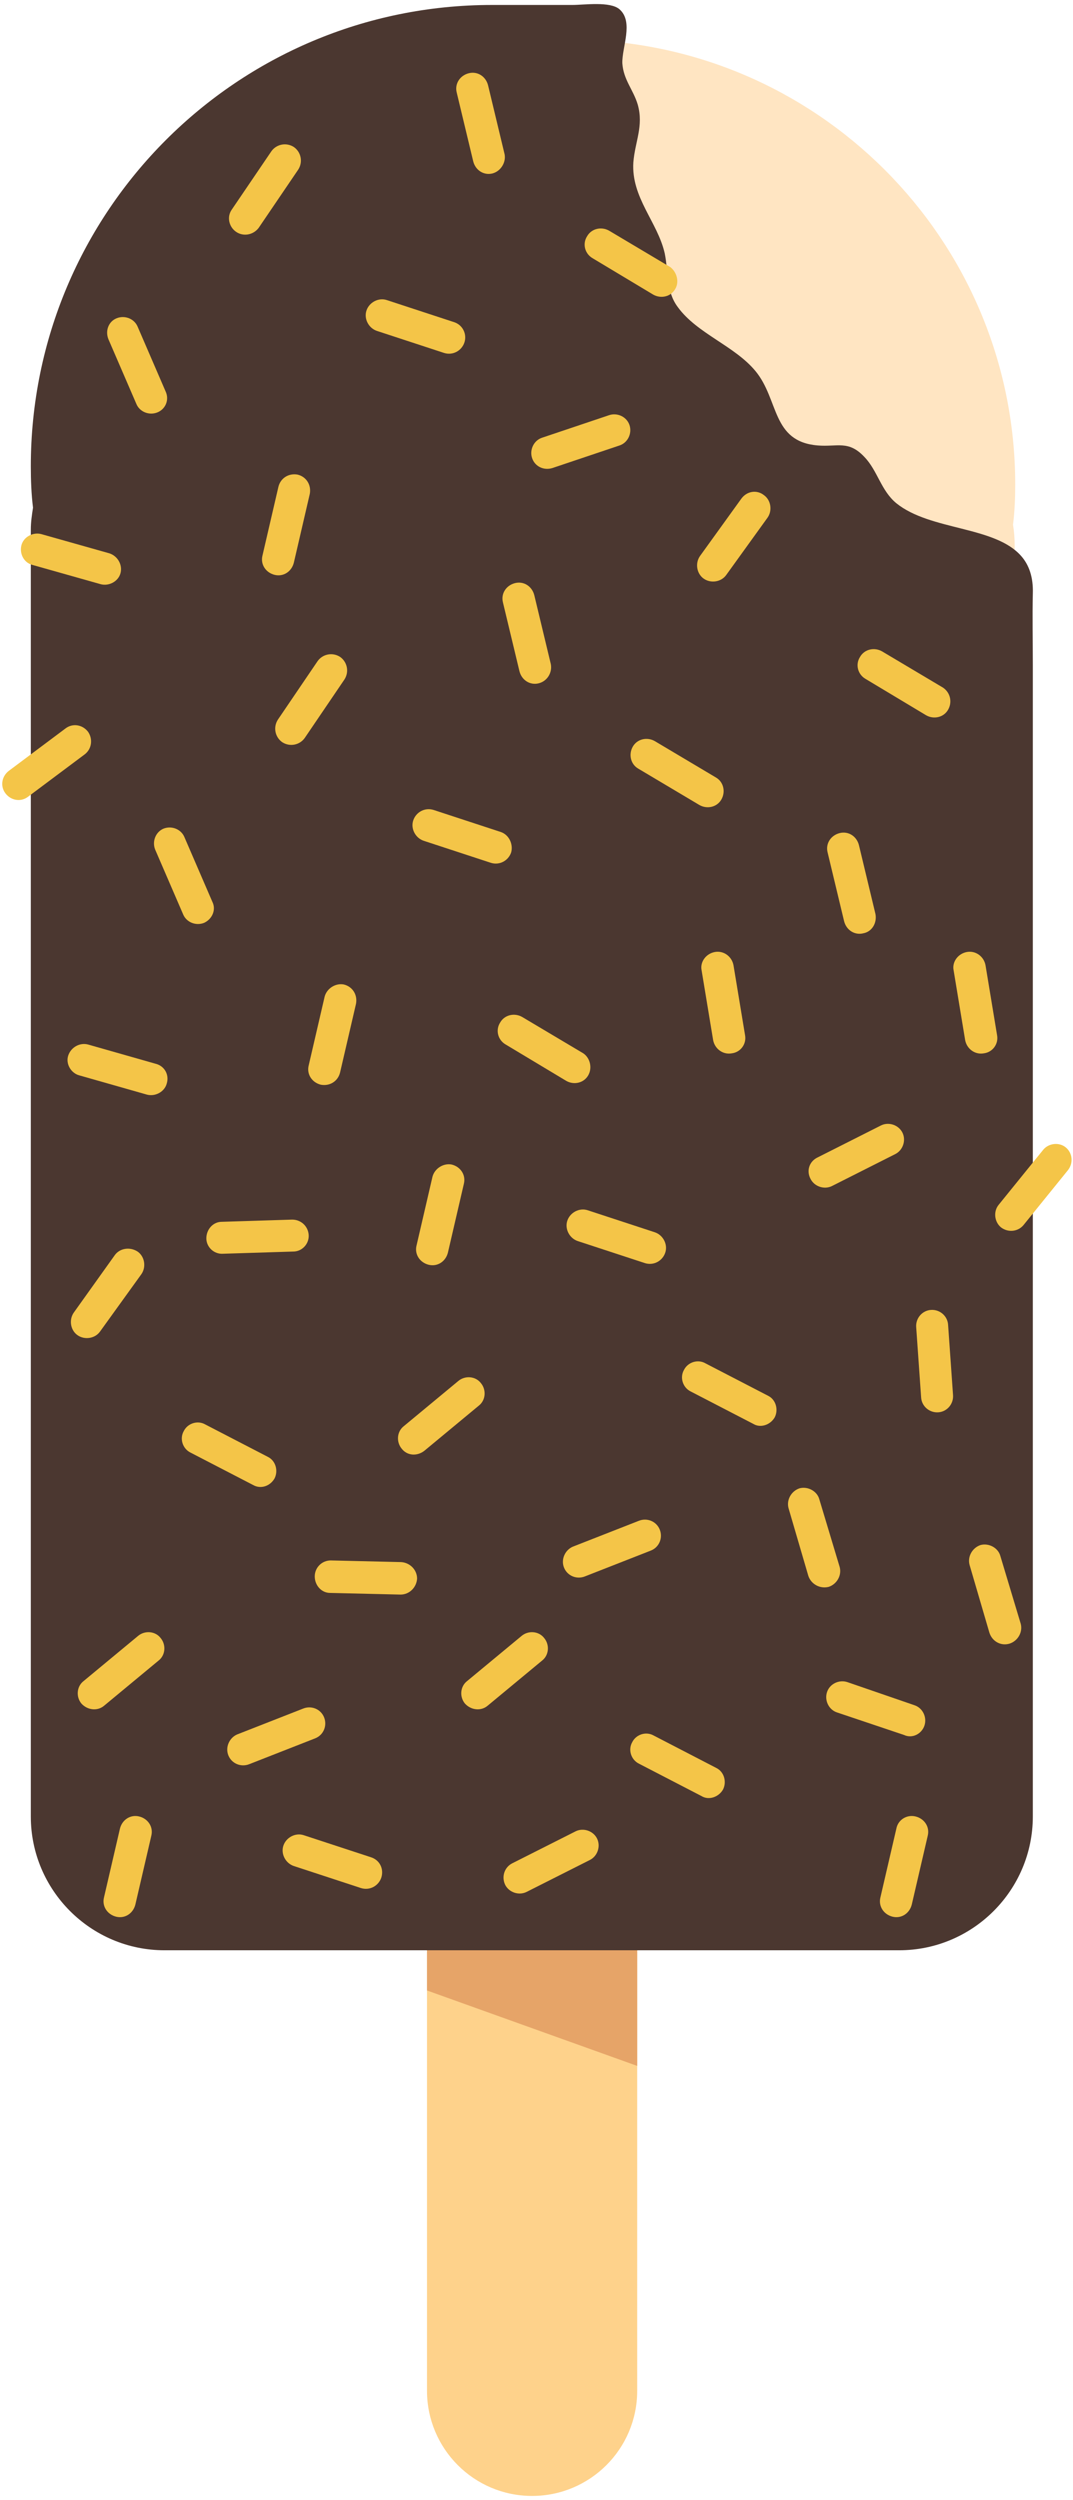 <?xml version="1.0" encoding="UTF-8"?>
<svg width="195px" height="454px" viewBox="0 0 195 454" version="1.1" xmlns="http://www.w3.org/2000/svg" xmlns:xlink="http://www.w3.org/1999/xlink">
    <title>Group</title>
    <g id="Page-1" stroke="none" stroke-width="1" fill="none" fill-rule="evenodd">
        <g id="Group" transform="translate(0.405, 0.737)" fill-rule="nonzero">
            <path d="M184.095,87.263 C184.095,42.663 147.895,6.463 103.295,6.463 L89.195,6.463 C44.595,6.463 8.395,42.663 8.395,87.263 C8.395,89.763 8.495,92.163 8.695,94.563 C8.495,95.863 8.395,97.063 8.395,98.363 L8.395,323.763 C8.395,336.663 18.895,347.163 31.795,347.163 L160.595,347.163 C173.495,347.163 183.995,336.663 183.995,323.763 L183.995,98.363 C183.995,97.063 183.895,95.763 183.695,94.563 C183.995,92.163 184.095,89.663 184.095,87.263 Z" id="Path" fill="#FFE5C2"></path>
            <path d="M115.395,433.463 C115.395,444.063 106.795,452.563 96.295,452.563 L96.295,452.563 C85.695,452.563 77.195,443.963 77.195,433.463 L77.195,214.963 C77.195,204.363 85.795,195.863 96.295,195.863 L96.295,195.863 C106.895,195.863 115.395,204.463 115.395,214.963 L115.395,433.463 Z" id="Path" fill="#FED28B"></path>
            <polygon id="Path" fill="#E6A468" points="77.195 351.463 77.195 360.763 115.395 374.463 115.395 351.463"></polygon>
            <path d="M185.195,100.263 C180.395,94.763 168.695,95.663 162.495,90.663 C159.695,88.363 159.095,84.763 156.695,82.263 C153.795,79.163 151.795,80.463 148.195,80.163 C139.795,79.463 141.195,71.863 136.895,66.663 C133.095,62.063 126.295,59.863 122.795,55.063 C120.595,52.163 121.095,48.663 120.395,45.263 C119.095,39.563 114.295,35.163 114.695,28.763 C114.995,24.963 116.595,22.163 115.495,18.263 C114.695,15.563 112.895,13.763 112.695,10.763 C112.595,7.863 114.795,3.263 112.195,0.963 C110.495,-0.537 105.795,0.163 103.595,0.163 L88.995,0.163 C42.695,0.163 5.195,37.663 5.195,83.963 C5.195,86.463 5.295,89.063 5.595,91.463 C5.395,92.763 5.195,94.063 5.195,95.463 L5.195,329.163 C5.195,342.563 16.095,353.463 29.495,353.463 L162.995,353.463 C176.395,353.463 187.295,342.563 187.295,329.163 C187.295,329.163 187.295,329.163 187.295,329.163 C187.295,309.363 187.295,289.563 187.295,269.863 C187.295,233.963 187.295,198.163 187.295,162.263 C187.295,148.163 187.295,134.063 187.295,120.063 C187.295,115.763 187.195,111.363 187.295,107.063 C187.395,104.063 186.595,101.863 185.195,100.263 Z" id="Path" fill="#4B3730"></path>
            <g transform="translate(0, 12.475)" fill="#F4C548" id="Path">
                <path d="M122.295,39.288 C121.495,40.688 119.695,41.088 118.295,40.288 L107.295,33.688 C105.895,32.888 105.395,31.088 106.295,29.688 L106.295,29.688 C107.095,28.288 108.895,27.888 110.295,28.688 L121.395,35.288 C122.595,36.188 123.095,37.988 122.295,39.288 L122.295,39.288 Z"></path>
                <path d="M24.595,214.088 C25.895,214.988 26.195,216.888 25.295,218.188 L17.795,228.588 C16.895,229.888 14.995,230.188 13.695,229.288 L13.695,229.288 C12.395,228.388 12.095,226.488 12.995,225.188 L20.495,214.688 C21.395,213.488 23.195,213.188 24.595,214.088 L24.595,214.088 Z"></path>
                <path d="M89.095,18.288 C87.495,18.688 85.995,17.688 85.595,16.088 L82.595,3.588 C82.195,1.988 83.195,0.488 84.795,0.088 L84.795,0.088 C86.395,-0.312 87.895,0.688 88.295,2.288 L91.295,14.788 C91.595,16.288 90.595,17.888 89.095,18.288 L89.095,18.288 Z"></path>
                <path d="M83.995,48.988 C83.495,50.488 81.895,51.388 80.295,50.888 L68.095,46.888 C66.595,46.388 65.695,44.688 66.195,43.188 L66.195,43.188 C66.695,41.688 68.395,40.788 69.895,41.288 L82.095,45.288 C83.695,45.788 84.495,47.488 83.995,48.988 L83.995,48.988 Z"></path>
                <path d="M42.495,28.888 C41.195,27.988 40.795,26.188 41.695,24.888 L48.895,14.288 C49.795,12.988 51.595,12.588 52.995,13.488 L52.995,13.488 C54.295,14.388 54.695,16.188 53.795,17.588 L46.595,28.188 C45.595,29.488 43.795,29.788 42.495,28.888 L42.495,28.888 Z"></path>
                <path d="M53.695,72.988 C55.295,73.388 56.195,74.888 55.895,76.488 L52.995,88.988 C52.595,90.588 51.095,91.588 49.495,91.188 L49.495,91.188 C47.895,90.788 46.895,89.288 47.295,87.688 L50.195,75.188 C50.595,73.588 52.095,72.688 53.695,72.988 L53.695,72.988 Z"></path>
                <path d="M21.495,90.888 C21.095,92.388 19.395,93.288 17.895,92.888 L5.495,89.388 C3.895,88.988 3.095,87.288 3.495,85.788 L3.495,85.788 C3.895,84.288 5.595,83.388 7.095,83.788 L19.495,87.288 C20.995,87.788 21.895,89.388 21.495,90.888 L21.495,90.888 Z"></path>
                <path d="M28.195,61.688 C26.695,62.288 24.995,61.588 24.395,60.188 L19.295,48.388 C18.695,46.888 19.295,45.188 20.795,44.588 L20.795,44.588 C22.295,43.988 23.995,44.688 24.595,46.088 L29.695,57.888 C30.395,59.388 29.695,61.088 28.195,61.688 L28.195,61.688 Z"></path>
                <path d="M130.695,131.988 C129.895,133.388 128.095,133.788 126.695,132.988 L115.595,126.388 C114.195,125.588 113.795,123.788 114.595,122.388 L114.595,122.388 C115.395,120.988 117.195,120.588 118.595,121.388 L129.695,127.988 C131.095,128.788 131.495,130.588 130.695,131.988 L130.695,131.988 Z"></path>
                <path d="M138.395,76.688 C139.695,77.588 139.995,79.488 139.095,80.788 L131.595,91.188 C130.695,92.488 128.795,92.788 127.495,91.888 L127.495,91.888 C126.195,90.988 125.895,89.088 126.795,87.788 L134.295,77.388 C135.295,75.988 137.095,75.688 138.395,76.688 L138.395,76.688 Z"></path>
                <path d="M97.495,110.888 C95.895,111.288 94.395,110.288 93.995,108.688 L90.995,96.188 C90.595,94.588 91.595,93.088 93.195,92.688 L93.195,92.688 C94.795,92.288 96.295,93.288 96.695,94.888 L99.695,107.388 C99.995,108.888 99.095,110.488 97.495,110.888 L97.495,110.888 Z"></path>
                <path d="M92.495,141.588 C91.995,143.088 90.395,143.988 88.795,143.488 L76.595,139.488 C75.095,138.988 74.195,137.288 74.695,135.788 L74.695,135.788 C75.195,134.288 76.795,133.388 78.395,133.888 L90.595,137.888 C92.095,138.388 92.895,140.088 92.495,141.588 L92.495,141.588 Z"></path>
                <path d="M50.895,121.588 C49.595,120.688 49.195,118.888 50.095,117.488 L57.295,106.888 C58.195,105.588 59.995,105.188 61.395,106.088 L61.395,106.088 C62.695,106.988 63.095,108.788 62.195,110.188 L54.995,120.788 C54.095,122.088 52.295,122.488 50.895,121.588 L50.895,121.588 Z"></path>
                <path d="M62.095,165.588 C63.695,165.988 64.595,167.488 64.295,169.088 L61.395,181.588 C60.995,183.188 59.495,184.088 57.895,183.788 L57.895,183.788 C56.295,183.388 55.295,181.888 55.695,180.288 L58.595,167.788 C58.995,166.288 60.595,165.288 62.095,165.588 L62.095,165.588 Z"></path>
                <path d="M29.895,183.588 C29.495,185.088 27.795,185.988 26.295,185.588 L13.995,182.088 C12.495,181.688 11.495,179.988 11.995,178.488 L11.995,178.488 C12.495,176.988 14.095,176.088 15.595,176.488 L27.895,179.988 C29.495,180.388 30.395,181.988 29.895,183.588 L29.895,183.588 Z"></path>
                <path d="M36.695,154.388 C35.195,154.988 33.495,154.288 32.895,152.888 L27.795,141.088 C27.195,139.588 27.895,137.888 29.295,137.288 L29.295,137.288 C30.795,136.688 32.495,137.388 33.095,138.788 L38.195,150.588 C38.895,151.988 38.195,153.688 36.695,154.388 L36.695,154.388 Z"></path>
                <path d="M106.495,182.088 C105.695,183.488 103.895,183.888 102.495,183.088 L91.495,176.488 C90.095,175.688 89.595,173.888 90.495,172.488 L90.495,172.488 C91.295,171.088 93.095,170.688 94.495,171.488 L105.595,178.088 C106.795,178.888 107.295,180.688 106.495,182.088 L106.495,182.088 Z"></path>
                <path d="M171.895,115.688 C171.095,117.088 169.295,117.488 167.895,116.688 L156.895,110.088 C155.495,109.288 154.995,107.488 155.895,106.088 L155.895,106.088 C156.695,104.688 158.495,104.288 159.895,105.088 L170.995,111.688 C172.295,112.588 172.695,114.288 171.895,115.688 L171.895,115.688 Z"></path>
                <path d="M129.495,159.688 C131.095,159.388 132.595,160.488 132.895,162.088 L134.995,174.788 C135.295,176.388 134.195,177.888 132.595,178.088 L132.595,178.088 C130.995,178.388 129.495,177.288 129.195,175.688 L127.095,162.988 C126.795,161.488 127.895,159.988 129.495,159.688 L129.495,159.688 Z"></path>
                <path d="M175.295,159.688 C176.895,159.388 178.395,160.488 178.695,162.088 L180.795,174.788 C181.095,176.388 179.995,177.888 178.395,178.088 L178.395,178.088 C176.795,178.388 175.295,177.288 174.995,175.688 L172.895,162.988 C172.595,161.488 173.695,159.988 175.295,159.688 L175.295,159.688 Z"></path>
                <path d="M156.495,156.288 C154.895,156.688 153.395,155.688 152.995,154.088 L149.995,141.588 C149.595,139.988 150.595,138.488 152.195,138.088 L152.195,138.088 C153.795,137.688 155.295,138.688 155.695,140.288 L158.695,152.788 C158.995,154.388 158.095,155.988 156.495,156.288 L156.495,156.288 Z"></path>
                <path d="M120.495,214.288 C119.995,215.788 118.395,216.688 116.795,216.188 L104.595,212.188 C103.095,211.688 102.195,209.988 102.695,208.488 L102.695,208.488 C103.195,206.988 104.895,206.088 106.395,206.588 L118.595,210.588 C120.095,211.088 120.995,212.788 120.495,214.288 L120.495,214.288 Z"></path>
                <path d="M96.295,69.988 C95.795,68.488 96.595,66.788 98.095,66.288 L110.295,62.188 C111.795,61.688 113.495,62.488 113.995,63.988 L113.995,63.988 C114.495,65.488 113.695,67.188 112.195,67.688 L99.995,71.788 C98.395,72.288 96.795,71.488 96.295,69.988 L96.295,69.988 Z"></path>
                <path d="M81.695,198.288 C83.295,198.688 84.295,200.188 83.895,201.788 L80.995,214.288 C80.595,215.888 79.095,216.888 77.495,216.488 L77.495,216.488 C75.895,216.088 74.895,214.588 75.295,212.988 L78.195,200.488 C78.595,198.988 80.195,197.988 81.695,198.288 L81.695,198.288 Z"></path>
                <path d="M165.995,316.688 C167.595,317.088 168.595,318.588 168.195,320.188 L165.295,332.688 C164.895,334.288 163.395,335.288 161.795,334.888 L161.795,334.888 C160.195,334.488 159.195,332.988 159.595,331.388 L162.495,318.888 C162.795,317.288 164.395,316.288 165.995,316.688 L165.995,316.688 Z"></path>
                <path d="M55.695,211.088 C55.795,212.688 54.495,214.088 52.895,214.088 L40.095,214.488 C38.495,214.588 37.095,213.288 37.095,211.688 L37.095,211.688 C37.095,210.088 38.295,208.688 39.895,208.688 L52.695,208.288 C54.295,208.288 55.595,209.488 55.695,211.088 L55.695,211.088 Z"></path>
                <path d="M0.595,130.888 C-0.405,129.588 -0.105,127.788 1.195,126.788 L11.495,119.088 C12.795,118.088 14.595,118.388 15.595,119.688 L15.595,119.688 C16.495,120.988 16.295,122.788 14.995,123.788 L4.695,131.488 C3.395,132.488 1.595,132.188 0.595,130.888 L0.595,130.888 Z"></path>
                <path d="M150.195,274.988 C151.695,274.488 152.595,272.888 152.195,271.388 L148.495,259.088 C148.095,257.588 146.395,256.688 144.895,257.088 L144.895,257.088 C143.395,257.588 142.495,259.188 142.895,260.688 L146.495,272.988 C146.995,274.488 148.595,275.388 150.195,274.988 L150.195,274.988 Z"></path>
                <path d="M183.095,285.288 C184.595,284.788 185.495,283.188 185.095,281.688 L181.395,269.388 C180.995,267.888 179.295,266.988 177.795,267.388 L177.795,267.388 C176.295,267.888 175.395,269.488 175.795,270.988 L179.395,283.288 C179.895,284.888 181.495,285.788 183.095,285.288 L183.095,285.288 Z"></path>
                <path d="M102.095,271.488 C102.695,272.988 104.395,273.688 105.895,273.088 L117.895,268.388 C119.395,267.788 120.095,266.088 119.495,264.588 L119.495,264.588 C118.895,263.088 117.195,262.388 115.695,262.988 L103.695,267.688 C102.295,268.288 101.495,269.988 102.095,271.488 L102.095,271.488 Z"></path>
                <path d="M41.095,305.588 C41.695,307.088 43.395,307.788 44.895,307.188 L56.895,302.488 C58.395,301.888 59.095,300.188 58.495,298.688 L58.495,298.688 C57.895,297.188 56.195,296.488 54.695,297.088 L42.695,301.788 C41.295,302.388 40.495,304.088 41.095,305.588 L41.095,305.588 Z"></path>
                <path d="M140.395,244.188 C141.095,242.788 140.595,240.988 139.195,240.288 L127.795,234.388 C126.395,233.588 124.595,234.188 123.895,235.588 L123.895,235.588 C123.095,236.988 123.695,238.788 125.095,239.488 L136.495,245.388 C137.795,246.188 139.595,245.588 140.395,244.188 L140.395,244.188 Z"></path>
                <path d="M130.995,311.788 C131.695,310.388 131.195,308.588 129.795,307.888 L118.395,301.988 C116.995,301.188 115.195,301.788 114.495,303.188 L114.495,303.188 C113.695,304.588 114.295,306.388 115.695,307.088 L127.095,312.988 C128.395,313.788 130.195,313.188 130.995,311.788 L130.995,311.788 Z"></path>
                <path d="M49.495,255.288 C50.195,253.888 49.695,252.088 48.295,251.388 L36.895,245.488 C35.495,244.688 33.695,245.288 32.995,246.688 L32.995,246.688 C32.195,248.088 32.795,249.888 34.195,250.588 L45.595,256.488 C46.995,257.288 48.695,256.688 49.495,255.288 L49.495,255.288 Z"></path>
                <path d="M170.095,243.288 C171.695,243.188 172.895,241.788 172.795,240.188 L171.895,227.388 C171.795,225.788 170.395,224.588 168.795,224.688 L168.795,224.688 C167.195,224.788 165.995,226.188 166.095,227.788 L166.995,240.588 C167.095,242.188 168.495,243.388 170.095,243.288 L170.095,243.288 Z"></path>
                <path d="M193.295,195.188 C192.095,194.188 190.195,194.388 189.195,195.588 L181.095,205.588 C180.095,206.788 180.295,208.688 181.495,209.688 L181.495,209.688 C182.795,210.688 184.595,210.488 185.595,209.288 L193.695,199.288 C194.695,197.988 194.495,196.188 193.295,195.188 L193.295,195.188 Z"></path>
                <path d="M56.795,273.088 C56.795,274.688 57.995,276.088 59.595,276.088 L72.395,276.388 C73.995,276.388 75.295,275.088 75.395,273.488 L75.395,273.488 C75.395,271.888 74.095,270.588 72.495,270.488 L59.695,270.188 C58.095,270.188 56.795,271.488 56.795,273.088 L56.795,273.088 Z"></path>
                <path d="M167.595,300.188 C168.095,298.688 167.295,296.988 165.795,296.488 L153.595,292.288 C152.095,291.788 150.395,292.588 149.895,294.088 L149.895,294.088 C149.395,295.588 150.195,297.288 151.695,297.788 L163.895,301.888 C165.395,302.588 167.095,301.688 167.595,300.188 L167.595,300.188 Z"></path>
                <path d="M146.895,200.888 C147.595,202.288 149.395,202.888 150.795,202.188 L162.295,196.388 C163.695,195.688 164.295,193.888 163.595,192.488 L163.595,192.488 C162.895,191.088 161.095,190.488 159.695,191.188 L148.195,196.988 C146.695,197.688 146.095,199.388 146.895,200.888 L146.895,200.888 Z"></path>
                <path d="M68.895,327.788 C68.395,329.288 66.795,330.188 65.195,329.688 L52.995,325.688 C51.495,325.188 50.595,323.488 51.095,321.988 L51.095,321.988 C51.595,320.488 53.295,319.588 54.795,320.088 L66.995,324.088 C68.595,324.588 69.395,326.188 68.895,327.788 L68.895,327.788 Z"></path>
                <path d="M24.895,316.688 C26.495,317.088 27.495,318.588 27.095,320.188 L24.195,332.688 C23.795,334.288 22.295,335.288 20.695,334.888 L20.695,334.888 C19.095,334.488 18.095,332.988 18.495,331.388 L21.395,318.888 C21.795,317.288 23.295,316.288 24.895,316.688 L24.895,316.688 Z"></path>
                <path d="M91.395,329.088 C92.095,330.488 93.895,331.088 95.295,330.388 L106.795,324.588 C108.195,323.888 108.795,322.088 108.095,320.688 L108.095,320.688 C107.395,319.288 105.595,318.688 104.195,319.388 L92.695,325.188 C91.295,325.888 90.695,327.588 91.395,329.088 L91.395,329.088 Z"></path>
                <path d="M72.595,249.888 C71.595,248.688 71.695,246.788 72.995,245.788 L82.895,237.588 C84.095,236.588 85.995,236.688 86.995,237.988 L86.995,237.988 C87.995,239.188 87.895,241.088 86.595,242.088 L76.695,250.288 C75.395,251.288 73.595,251.188 72.595,249.888 L72.595,249.888 Z"></path>
                <path d="M84.095,296.188 C83.095,294.988 83.195,293.088 84.495,292.088 L94.395,283.888 C95.595,282.888 97.495,282.988 98.495,284.288 L98.495,284.288 C99.495,285.488 99.395,287.388 98.095,288.388 L88.195,296.588 C86.995,297.588 85.195,297.388 84.095,296.188 L84.095,296.188 Z"></path>
                <path d="M14.395,296.188 C13.395,294.988 13.495,293.088 14.795,292.088 L24.695,283.888 C25.895,282.888 27.795,282.988 28.795,284.288 L28.795,284.288 C29.795,285.488 29.695,287.388 28.395,288.388 L18.495,296.588 C17.295,297.588 15.495,297.388 14.395,296.188 L14.395,296.188 Z"></path>
            </g>
        </g>
    </g>
</svg>